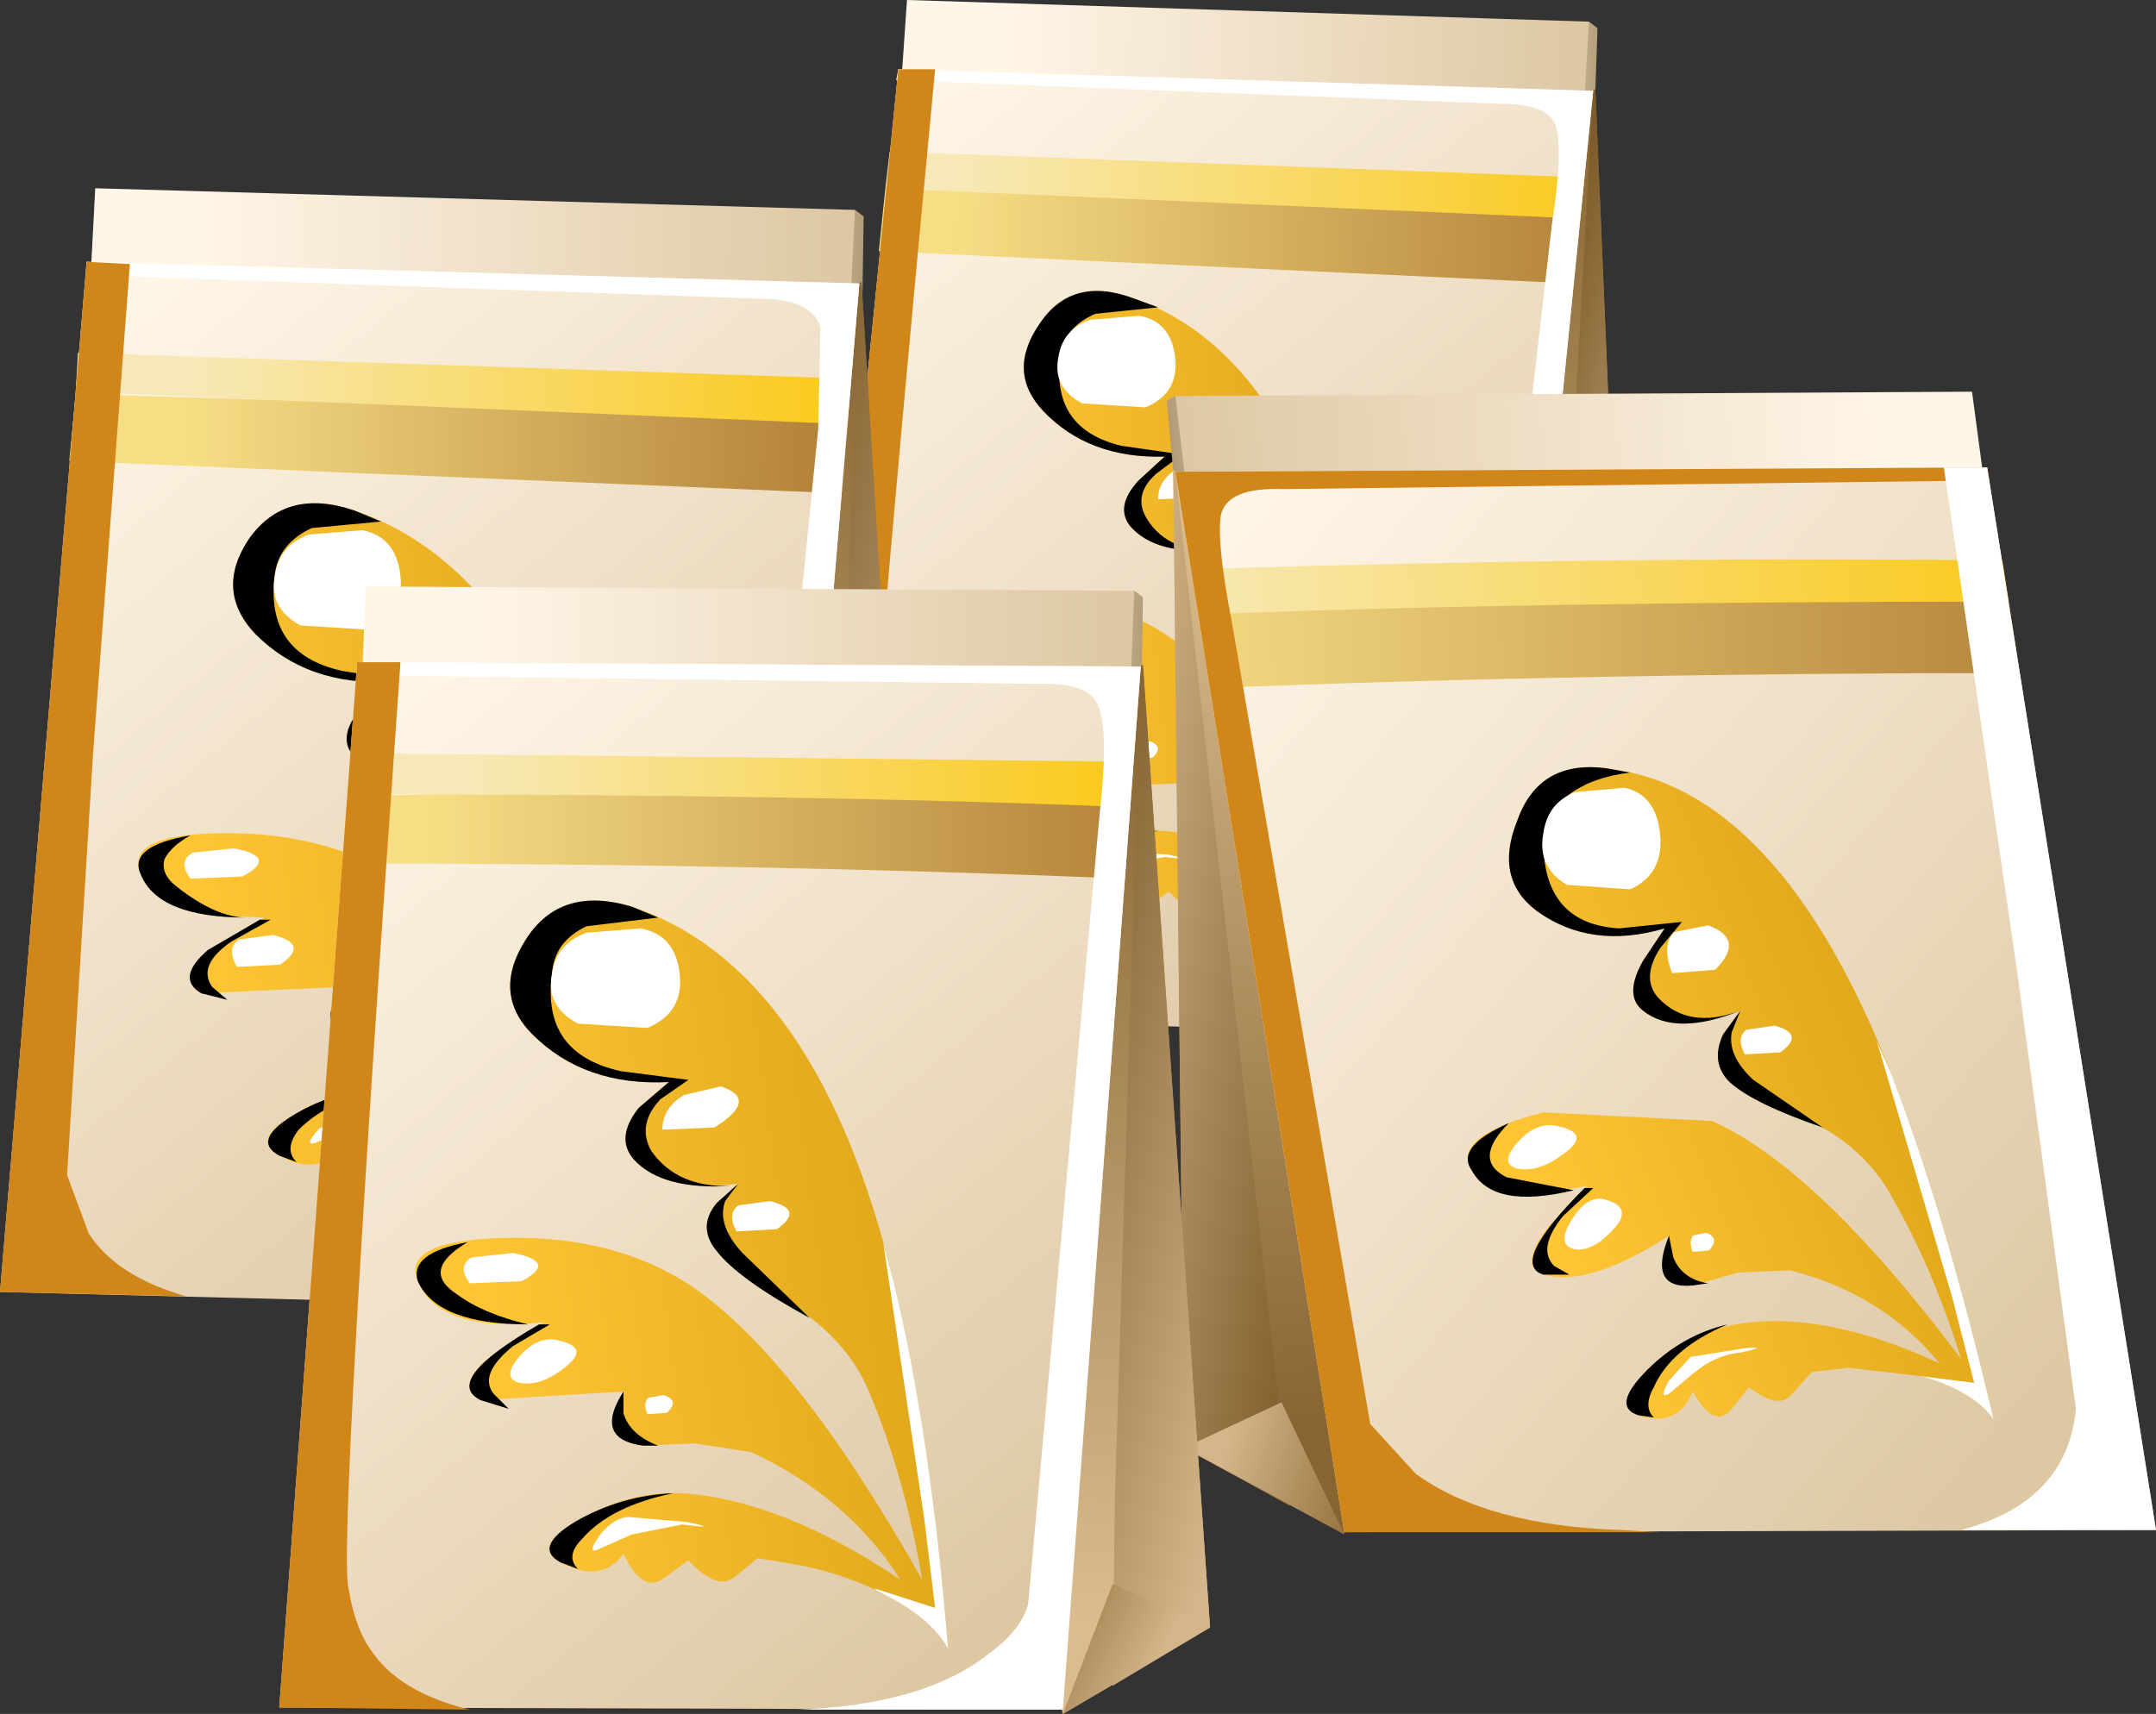 <?xml version="1.0" encoding="UTF-8" standalone="no"?>
<svg xmlns:xlink="http://www.w3.org/1999/xlink" height="39.6px" width="49.8px" xmlns="http://www.w3.org/2000/svg">
  <rect width="100%" height="100%" fill="#333333" stroke="none"/>
  <g transform="matrix(1.0, 0.0, 0.0, 1.0, 0.0, 0.0)">
    <use height="24.0" transform="matrix(1.0, 0.0, 0.0, 1.0, 18.55, 0.0)" width="19.15" xlink:href="#shape0"/>
    <use height="22.35" transform="matrix(1.0, 0.0, 0.0, 1.0, 20.7, 1.6)" width="16.1" xlink:href="#sprite0"/>
    <use height="22.0" transform="matrix(1.0, 0.0, 0.0, 1.0, 18.55, 1.6)" width="3.85" xlink:href="#sprite1"/>
    <use height="15.9" transform="matrix(1.0, 0.0, 0.0, 1.0, 21.55, 6.7)" width="10.75" xlink:href="#shape3"/>
    <use height="14.35" transform="matrix(1.0, 0.0, 0.0, 1.0, 21.55, 6.7)" width="8.1" xlink:href="#sprite2"/>
    <use height="2.3" transform="matrix(1.0, 0.0, 0.0, 1.0, 24.4, 7.25)" width="2.75" xlink:href="#sprite3"/>
    <use height="1.2" transform="matrix(1.0, 0.0, 0.0, 1.0, 26.75, 10.6)" width="1.55" xlink:href="#sprite4"/>
    <use height="0.9" transform="matrix(1.0, 0.0, 0.0, 1.0, 22.55, 14.0)" width="1.55" xlink:href="#sprite5"/>
    <use height="0.9" transform="matrix(1.0, 0.0, 0.0, 1.0, 23.5, 15.9)" width="1.3" xlink:href="#sprite6"/>
    <use height="0.9" transform="matrix(1.0, 0.0, 0.0, 1.0, 28.1, 13.05)" width="1.2" xlink:href="#sprite7"/>
    <use height="0.55" transform="matrix(1.0, 0.0, 0.0, 1.0, 26.2, 17.1)" width="0.55" xlink:href="#sprite8"/>
    <use height="0.65" transform="matrix(1.0, 0.0, 0.0, 1.0, 25.05, 19.65)" width="2.3" xlink:href="#sprite9"/>
    <use height="8.55" transform="matrix(1.0, 0.0, 0.0, 1.0, 30.9, 14.05)" width="1.4" xlink:href="#sprite10"/>
    <use height="26.0" transform="matrix(1.0, 0.0, 0.0, 1.0, 0.0, 4.35)" width="21.25" xlink:href="#shape10"/>
    <use height="24.25" transform="matrix(1.0, 0.0, 0.0, 1.0, 2.0, 6.05)" width="17.85" xlink:href="#sprite11"/>
    <use height="23.9" transform="matrix(1.0, 0.0, 0.0, 1.0, 0.0, 6.05)" width="4.3" xlink:href="#sprite12"/>
    <use height="17.2" transform="matrix(1.0, 0.0, 0.0, 1.0, 3.2, 11.65)" width="12.05" xlink:href="#shape13"/>
    <use height="15.2" transform="matrix(1.0, 0.0, 0.0, 1.0, 3.2, 11.65)" width="9.0" xlink:href="#sprite13"/>
    <use height="2.5" transform="matrix(1.0, 0.0, 0.0, 1.0, 6.3, 12.2)" width="2.95" xlink:href="#sprite14"/>
    <use height="1.4" transform="matrix(1.0, 0.0, 0.0, 1.0, 8.85, 15.8)" width="1.75" xlink:href="#sprite15"/>
    <use height="0.95" transform="matrix(1.0, 0.0, 0.0, 1.0, 4.25, 19.55)" width="1.75" xlink:href="#sprite16"/>
    <use height="1.0" transform="matrix(1.0, 0.0, 0.0, 1.0, 5.35, 21.55)" width="1.45" xlink:href="#sprite17"/>
    <use height="0.95" transform="matrix(1.0, 0.0, 0.0, 1.0, 10.45, 18.5)" width="1.3" xlink:href="#sprite18"/>
    <use height="0.55" transform="matrix(1.0, 0.0, 0.0, 1.0, 8.4, 22.9)" width="0.6" xlink:href="#sprite19"/>
    <use height="0.75" transform="matrix(1.0, 0.0, 0.0, 1.0, 7.15, 25.65)" width="2.55" xlink:href="#sprite20"/>
    <use height="9.3" transform="matrix(1.0, 0.0, 0.0, 1.0, 13.55, 19.55)" width="1.7" xlink:href="#sprite21"/>
    <use height="26.4" transform="matrix(1.0, 0.0, 0.0, 1.0, 26.95, 9.05)" width="22.85" xlink:href="#shape17"/>
    <use height="24.6" transform="matrix(1.0, 0.0, 0.0, 1.0, 27.15, 10.8)" width="18.8" xlink:href="#sprite22"/>
    <use height="24.55" transform="matrix(1.0, 0.0, 0.0, 1.0, 44.9, 10.8)" width="4.9" xlink:href="#sprite23"/>
    <use height="15.1" transform="matrix(1.0, 0.0, 0.0, 1.0, 33.9, 17.7)" width="12.15" xlink:href="#shape20"/>
    <use height="15.05" transform="matrix(1.0, 0.0, 0.0, 1.0, 33.9, 17.7)" width="8.2" xlink:href="#sprite24"/>
    <use height="2.55" transform="matrix(1.0, 0.0, 0.0, 1.0, 35.6, 18.15)" width="2.75" xlink:href="#sprite25"/>
    <use height="1.5" transform="matrix(1.0, 0.0, 0.0, 1.0, 38.5, 21.3)" width="1.45" xlink:href="#sprite26"/>
    <use height="1.0" transform="matrix(1.0, 0.0, 0.0, 1.0, 34.85, 26.0)" width="1.55" xlink:href="#sprite27"/>
    <use height="1.15" transform="matrix(1.0, 0.0, 0.0, 1.0, 36.15, 27.7)" width="1.3" xlink:href="#sprite28"/>
    <use height="0.9" transform="matrix(1.0, 0.0, 0.0, 1.0, 40.2, 23.65)" width="1.2" xlink:href="#sprite29"/>
    <use height="0.6" transform="matrix(1.0, 0.0, 0.0, 1.0, 39.05, 28.45)" width="0.55" xlink:href="#sprite30"/>
    <use height="1.1" transform="matrix(1.0, 0.0, 0.0, 1.0, 38.4, 31.15)" width="2.2" xlink:href="#sprite31"/>
    <use height="8.75" transform="matrix(1.0, 0.0, 0.0, 1.0, 43.35, 24.05)" width="2.7" xlink:href="#sprite32"/>
    <use height="26.05" transform="matrix(1.0, 0.0, 0.0, 1.0, 6.45, 13.55)" width="21.5" xlink:href="#shape25"/>
    <use height="24.2" transform="matrix(1.0, 0.0, 0.0, 1.0, 8.25, 15.3)" width="18.1" xlink:href="#sprite33"/>
    <use height="24.2" transform="matrix(1.0, 0.0, 0.0, 1.0, 6.45, 15.3)" width="4.4" xlink:href="#sprite34"/>
    <use height="17.3" transform="matrix(1.0, 0.0, 0.0, 1.0, 9.6, 20.8)" width="12.3" xlink:href="#shape28"/>
    <use height="15.45" transform="matrix(1.0, 0.0, 0.0, 1.0, 9.6, 20.8)" width="9.1" xlink:href="#sprite35"/>
    <use height="2.5" transform="matrix(1.0, 0.0, 0.0, 1.0, 12.7, 21.4)" width="3.0" xlink:href="#sprite36"/>
    <use height="1.35" transform="matrix(1.0, 0.0, 0.0, 1.0, 15.3, 25.05)" width="1.75" xlink:href="#sprite37"/>
    <use height="0.95" transform="matrix(1.0, 0.0, 0.0, 1.0, 10.7, 28.9)" width="1.75" xlink:href="#sprite38"/>
    <use height="1.0" transform="matrix(1.0, 0.0, 0.0, 1.0, 11.8, 30.95)" width="1.5" xlink:href="#sprite39"/>
    <use height="0.95" transform="matrix(1.0, 0.0, 0.0, 1.0, 16.9, 27.7)" width="1.35" xlink:href="#sprite40"/>
    <use height="0.6" transform="matrix(1.0, 0.0, 0.0, 1.0, 14.9, 32.2)" width="0.65" xlink:href="#sprite41"/>
    <use height="0.75" transform="matrix(1.0, 0.0, 0.0, 1.0, 13.7, 35.05)" width="2.55" xlink:href="#sprite42"/>
    <use height="9.4" transform="matrix(1.0, 0.0, 0.0, 1.0, 20.2, 28.7)" width="1.7" xlink:href="#sprite43"/>
  </g>
  <defs>
    <g id="shape0" transform="matrix(1.0, 0.0, 0.0, 1.0, -18.55, 0.0)">
      <path d="M33.75 3.3 L36.7 0.5 36.9 0.65 36.8 3.55 33.85 3.9 33.75 3.3" fill="url(#gradient0)" fill-rule="evenodd" stroke="none"/>
      <path d="M36.45 5.05 L20.65 4.35 20.95 0.0 36.7 0.5 36.45 5.05" fill="url(#gradient1)" fill-rule="evenodd" stroke="none"/>
      <path d="M31.45 6.55 L36.85 2.05 37.7 22.3 34.6 24.0 31.45 6.55" fill="url(#gradient2)" fill-rule="evenodd" stroke="none"/>
      <path d="M35.6 23.45 L36.8 2.1 36.85 2.1 37.7 22.3 35.6 23.45" fill="url(#gradient3)" fill-rule="evenodd" stroke="none"/>
      <path d="M34.6 24.0 L35.7 21.3 37.7 22.25 37.7 22.3 34.6 24.0" fill="url(#gradient4)" fill-rule="evenodd" stroke="none"/>
      <path d="M34.6 23.95 L18.55 23.45 20.75 1.6 36.8 2.1 34.6 23.95" fill="url(#gradient5)" fill-rule="evenodd" stroke="none"/>
      <path d="M20.45 4.35 L36.5 4.95 36.35 6.55 20.3 5.8 20.45 4.35" fill="url(#gradient6)" fill-rule="evenodd" stroke="none"/>
      <path d="M20.55 3.5 L36.6 4.1 36.5 5.05 20.45 4.35 20.55 3.5" fill="url(#gradient7)" fill-rule="evenodd" stroke="none"/>
    </g>
    <linearGradient gradientTransform="matrix(0.002, 0.0, 0.0, -0.002, 35.5, 2.2)" gradientUnits="userSpaceOnUse" id="gradient0" spreadMethod="pad" x1="-819.2" x2="819.2">
      <stop offset="0.0" stop-color="#fff6e8"/>
      <stop offset="1.0" stop-color="#b09a74"/>
    </linearGradient>
    <linearGradient gradientTransform="matrix(0.008, 2.0E-4, 2.0E-4, -0.008, 29.65, 2.55)" gradientUnits="userSpaceOnUse" id="gradient1" spreadMethod="pad" x1="-819.2" x2="819.2">
      <stop offset="0.0" stop-color="#fff6e8"/>
      <stop offset="1.0" stop-color="#dec8a4"/>
    </linearGradient>
    <linearGradient gradientTransform="matrix(-6.0E-4, 0.012, 0.012, 6.0E-4, 34.65, 12.35)" gradientUnits="userSpaceOnUse" id="gradient2" spreadMethod="pad" x1="-819.2" x2="819.2">
      <stop offset="0.0" stop-color="#876533"/>
      <stop offset="1.0" stop-color="#dbbc8e"/>
    </linearGradient>
    <linearGradient gradientTransform="matrix(0.003, 9.0E-4, 9.0E-4, -0.003, 36.55, 12.85)" gradientUnits="userSpaceOnUse" id="gradient3" spreadMethod="pad" x1="-819.2" x2="819.2">
      <stop offset="0.0" stop-color="#7d5b2a"/>
      <stop offset="1.0" stop-color="#d4b68a"/>
    </linearGradient>
    <linearGradient gradientTransform="matrix(0.002, 0.001, 0.001, -0.002, 35.0, 22.4)" gradientUnits="userSpaceOnUse" id="gradient4" spreadMethod="pad" x1="-819.2" x2="819.2">
      <stop offset="0.0" stop-color="#87622d"/>
      <stop offset="1.0" stop-color="#d4b68a"/>
    </linearGradient>
    <linearGradient gradientTransform="matrix(0.009, 0.011, 0.011, -0.009, 27.15, 12.15)" gradientUnits="userSpaceOnUse" id="gradient5" spreadMethod="pad" x1="-819.2" x2="819.2">
      <stop offset="0.0" stop-color="#fff6e8"/>
      <stop offset="1.0" stop-color="#dec8a4"/>
    </linearGradient>
    <linearGradient gradientTransform="matrix(0.009, 2.0E-4, 2.0E-4, -0.009, 29.4, 5.45)" gradientUnits="userSpaceOnUse" id="gradient6" spreadMethod="pad" x1="-819.2" x2="819.2">
      <stop offset="0.0" stop-color="#f7de85"/>
      <stop offset="1.0" stop-color="#b38239"/>
    </linearGradient>
    <linearGradient gradientTransform="matrix(0.009, 2.0E-4, 2.0E-4, -0.009, 29.5, 4.3)" gradientUnits="userSpaceOnUse" id="gradient7" spreadMethod="pad" x1="-819.2" x2="819.2">
      <stop offset="0.0" stop-color="#f7e9b7"/>
      <stop offset="1.0" stop-color="#faca1d"/>
    </linearGradient>
    <g id="sprite0" transform="matrix(1.0, 0.0, 0.0, 1.0, 0.0, 0.0)">
      <use height="22.35" transform="matrix(1.0, 0.0, 0.0, 1.0, 0.0, 0.0)" width="16.1" xlink:href="#shape1"/>
    </g>
    <g id="shape1" transform="matrix(1.0, 0.0, 0.0, 1.0, 0.0, 0.0)">
      <path d="M15.15 3.55 Q15.4 1.95 15.25 1.35 15.1 0.8 14.0 0.8 L0.0 0.25 0.05 0.0 16.1 0.5 13.9 22.35 7.7 22.15 8.4 22.15 Q11.05 22.15 12.4 21.15 L13.25 20.1 15.15 3.55" fill="#ffffff" fill-rule="evenodd" stroke="none"/>
    </g>
    <g id="sprite1" transform="matrix(1.0, 0.0, 0.0, 1.0, 0.0, 0.0)">
      <use height="22.0" transform="matrix(1.0, 0.0, 0.0, 1.0, 0.0, 0.0)" width="3.85" xlink:href="#shape2"/>
    </g>
    <g id="shape2" transform="matrix(1.0, 0.0, 0.0, 1.0, 0.0, 0.0)">
      <path d="M2.2 0.0 L3.05 0.0 Q1.3 18.4 1.45 19.4 1.6 20.3 1.85 20.65 2.4 21.6 3.85 22.0 L0.0 21.85 2.2 0.0" fill="#d18619" fill-rule="evenodd" stroke="none"/>
    </g>
    <g id="shape3" transform="matrix(1.0, 0.0, 0.0, 1.0, -21.55, -6.7)">
      <path d="M26.1 12.15 Q25.75 11.7 26.3 11.1 L26.9 10.55 Q25.15 10.6 24.1 9.5 23.25 8.6 24.0 7.5 24.75 6.35 26.2 6.9 29.95 8.2 31.4 14.85 32.05 18.1 32.3 22.6 31.95 21.9 30.85 21.3 L29.2 20.75 28.4 20.6 27.9 21.0 27.3 20.9 27.0 20.6 26.5 20.95 Q26.2 21.15 25.95 20.8 L25.7 20.4 Q25.2 21.05 24.4 20.6 23.75 20.25 24.8 19.65 25.8 19.1 26.9 19.2 28.9 19.35 31.3 21.1 30.3 19.35 28.35 18.35 27.7 18.05 27.2 18.1 L26.1 18.15 Q25.5 18.05 25.55 17.5 L25.75 17.0 22.85 17.1 Q22.25 16.8 23.15 16.15 L24.15 15.55 Q22.05 15.7 21.6 14.6 21.25 13.75 23.45 13.75 25.65 13.7 27.2 14.85 29.35 16.4 31.8 21.15 31.5 18.95 30.8 17.1 30.35 16.05 29.3 15.3 L27.75 14.1 Q27.4 13.6 27.8 13.1 L28.25 12.7 Q26.7 12.85 26.1 12.15" fill="url(#gradient8)" fill-rule="evenodd" stroke="none"/>
    </g>
    <linearGradient gradientTransform="matrix(0.005, -5.0E-4, -5.0E-4, -0.005, 27.2, 14.8)" gradientUnits="userSpaceOnUse" id="gradient8" spreadMethod="pad" x1="-819.2" x2="819.2">
      <stop offset="0.0" stop-color="#ffc535"/>
      <stop offset="1.0" stop-color="#e0a81a"/>
    </linearGradient>
    <g id="sprite2" transform="matrix(1.0, 0.0, 0.0, 1.0, 0.05, 0.05)">
      <use height="14.35" transform="matrix(1.0, 0.0, 0.0, 1.0, -0.05, -0.05)" width="8.1" xlink:href="#shape4"/>
    </g>
    <g id="shape4" transform="matrix(1.0, 0.0, 0.0, 1.0, 0.05, 0.05)">
      <path d="M5.7 3.75 L5.1 4.2 Q4.55 4.7 4.9 5.25 5.4 6.05 6.6 5.95 5.1 6.1 4.5 5.4 4.15 4.95 4.7 4.35 L5.3 3.8 Q3.55 3.85 2.5 2.75 1.65 1.85 2.4 0.75 3.15 -0.4 4.6 0.15 L5.15 0.35 3.7 0.5 Q3.0 0.8 2.9 1.45 2.65 3.15 4.3 3.55 L5.7 3.75" fill="#000000" fill-rule="evenodd" stroke="none"/>
      <path d="M2.25 8.8 Q0.4 8.8 0.0 7.85 -0.25 7.2 1.05 7.05 0.05 7.6 0.8 8.15 L2.25 8.8" fill="#000000" fill-rule="evenodd" stroke="none"/>
      <path d="M4.15 13.75 L4.75 14.25 Q4.3 14.4 4.15 13.75" fill="#000000" fill-rule="evenodd" stroke="none"/>
      <path d="M6.15 7.35 Q5.8 6.85 6.2 6.35 L6.65 5.95 6.35 6.35 Q6.15 6.85 6.7 7.45 L8.05 8.8 6.15 7.35" fill="#000000" fill-rule="evenodd" stroke="none"/>
      <path d="M1.5 10.25 L1.8 10.55 1.25 10.35 Q0.5 9.95 2.5 8.8 L2.7 8.85 1.9 9.3 Q1.15 9.8 1.5 10.25" fill="#000000" fill-rule="evenodd" stroke="none"/>
      <path d="M4.5 11.4 Q3.5 11.25 4.15 10.25 L4.15 10.7 Q4.25 11.2 4.85 11.45 L4.5 11.4" fill="#000000" fill-rule="evenodd" stroke="none"/>
      <path d="M2.8 13.85 Q2.2 13.5 3.15 12.95 4.05 12.4 5.15 12.45 3.9 12.55 3.25 13.3 2.9 13.7 3.15 13.95 L2.8 13.85" fill="#000000" fill-rule="evenodd" stroke="none"/>
    </g>
    <g id="sprite3" transform="matrix(1.0, 0.0, 0.0, 1.0, 0.1, 0.0)">
      <use height="2.5" transform="matrix(0.915, 0.0, 0.0, 0.92, -0.1, 0.0)" width="3.0" xlink:href="#shape5"/>
    </g>
    <g id="shape5" transform="matrix(1.0, 0.0, 0.0, 1.0, 0.0, 0.0)">
      <path d="M2.1 0.05 Q2.9 0.2 3.0 1.1 3.1 2.0 2.25 2.35 L0.65 2.25 Q-0.1 1.85 0.05 1.1 0.15 0.4 0.85 0.15 L2.1 0.05" fill="#ffffff" fill-rule="evenodd" stroke="none"/>
    </g>
    <g id="sprite4" transform="matrix(1.0, 0.0, 0.0, 1.0, 0.0, 0.05)">
      <use height="1.35" transform="matrix(0.886, 0.0, 0.0, 0.885, 0.0, -0.044)" width="1.75" xlink:href="#shape6"/>
    </g>
    <g id="shape6" transform="matrix(1.0, 0.0, 0.0, 1.0, 0.0, 0.05)">
      <path d="M1.35 0.0 Q2.25 0.3 1.2 0.95 L0.0 1.0 Q0.0 0.5 0.5 0.2 L1.35 0.0" fill="#ffffff" fill-rule="evenodd" stroke="none"/>
    </g>
    <g id="sprite5" transform="matrix(1.0, 0.0, 0.0, 1.0, 0.0, 0.0)">
      <use height="0.95" transform="matrix(0.886, 0.0, 0.0, 0.947, 0.0, 0.0)" width="1.75" xlink:href="#shape7"/>
    </g>
    <g id="shape7" transform="matrix(1.0, 0.0, 0.0, 1.0, 0.0, 0.0)">
      <path d="M1.15 0.05 Q2.2 0.25 1.35 0.7 L0.15 0.75 Q-0.15 0.35 0.2 0.15 L1.15 0.05" fill="#ffffff" fill-rule="evenodd" stroke="none"/>
    </g>
    <g id="sprite6" transform="matrix(1.0, 0.0, 0.0, 1.0, 0.0, -0.05)">
      <use height="0.95" transform="matrix(0.743, 0.0, 0.0, 0.947, 0.0, 0.05)" width="1.75" xlink:href="#shape7"/>
    </g>
    <g id="sprite7" transform="matrix(1.0, 0.0, 0.0, 1.0, 0.0, 0.0)">
      <use height="0.95" transform="matrix(0.686, 0.0, 0.0, 0.947, 0.0, 0.0)" width="1.75" xlink:href="#shape7"/>
    </g>
    <g id="sprite8" transform="matrix(1.0, 0.0, 0.0, 1.0, 0.0, 0.0)">
      <use height="0.95" transform="matrix(0.314, 0.0, 0.0, 0.579, 0.0, 0.0)" width="1.75" xlink:href="#shape7"/>
    </g>
    <g id="sprite9" transform="matrix(1.0, 0.0, 0.0, 1.0, 0.0, 0.0)">
      <use height="0.65" transform="matrix(1.0, 0.0, 0.0, 1.0, 0.0, 0.0)" width="2.3" xlink:href="#shape8"/>
    </g>
    <g id="shape8" transform="matrix(1.0, 0.0, 0.0, 1.0, 0.0, 0.0)">
      <path d="M1.95 0.1 Q2.7 0.25 1.85 0.15 L0.8 0.35 0.1 0.65 Q-0.15 0.75 0.15 0.35 0.45 0.0 0.75 0.0 L1.95 0.1" fill="#ffffff" fill-rule="evenodd" stroke="none"/>
    </g>
    <g id="sprite10" transform="matrix(1.0, 0.0, 0.0, 1.0, -0.1, 0.0)">
      <use height="8.55" transform="matrix(1.0, 0.0, 0.0, 1.0, 0.1, 0.0)" width="1.4" xlink:href="#shape9"/>
    </g>
    <g id="shape9" transform="matrix(1.0, 0.0, 0.0, 1.0, -0.1, 0.0)">
      <path d="M1.05 5.8 L0.4 0.0 0.6 0.8 Q1.25 4.05 1.5 8.55 1.15 7.85 0.1 7.3 L1.2 7.7 1.05 5.8" fill="#ffffff" fill-rule="evenodd" stroke="none"/>
    </g>
    <g id="shape10" transform="matrix(1.0, 0.0, 0.0, 1.0, 0.0, -4.35)">
      <path d="M16.45 7.9 L19.75 4.85 19.95 5.0 19.9 8.15 16.65 8.55 16.45 7.9" fill="url(#gradient9)" fill-rule="evenodd" stroke="none"/>
      <path d="M19.5 9.8 L1.95 9.1 2.2 4.35 19.75 4.85 19.5 9.8" fill="url(#gradient10)" fill-rule="evenodd" stroke="none"/>
      <path d="M14.0 11.45 L19.9 6.5 21.25 28.5 17.85 30.35 14.0 11.45" fill="url(#gradient11)" fill-rule="evenodd" stroke="none"/>
      <path d="M19.0 29.75 L19.85 6.55 19.9 6.55 21.25 28.5 19.0 29.75" fill="url(#gradient12)" fill-rule="evenodd" stroke="none"/>
      <path d="M17.85 30.35 L19.05 27.45 21.25 28.45 21.25 28.5 17.85 30.35" fill="url(#gradient13)" fill-rule="evenodd" stroke="none"/>
      <path d="M17.85 30.3 L0.0 29.85 2.0 6.05 19.85 6.55 17.85 30.3" fill="url(#gradient14)" fill-rule="evenodd" stroke="none"/>
      <path d="M1.75 9.1 L19.6 9.65 19.45 11.4 1.6 10.65 1.75 9.1" fill="url(#gradient15)" fill-rule="evenodd" stroke="none"/>
      <path d="M1.8 8.15 L19.65 8.75 19.55 9.8 1.75 9.05 1.8 8.15" fill="url(#gradient16)" fill-rule="evenodd" stroke="none"/>
    </g>
    <linearGradient gradientTransform="matrix(0.002, 0.0, 0.0, -0.002, 18.4, 6.7)" gradientUnits="userSpaceOnUse" id="gradient9" spreadMethod="pad" x1="-819.2" x2="819.2">
      <stop offset="0.0" stop-color="#fff6e8"/>
      <stop offset="1.0" stop-color="#b09a74"/>
    </linearGradient>
    <linearGradient gradientTransform="matrix(0.009, 2.0E-4, 1.0E-4, -0.009, 11.9, 7.1)" gradientUnits="userSpaceOnUse" id="gradient10" spreadMethod="pad" x1="-819.2" x2="819.2">
      <stop offset="0.0" stop-color="#fff6e8"/>
      <stop offset="1.0" stop-color="#dec8a4"/>
    </linearGradient>
    <linearGradient gradientTransform="matrix(-6.0E-4, 0.013, 0.013, 4.0E-4, 17.7, 17.7)" gradientUnits="userSpaceOnUse" id="gradient11" spreadMethod="pad" x1="-819.2" x2="819.2">
      <stop offset="0.0" stop-color="#876533"/>
      <stop offset="1.0" stop-color="#dbbc8e"/>
    </linearGradient>
    <linearGradient gradientTransform="matrix(0.004, 0.001, 9.0E-4, -0.004, 19.8, 18.25)" gradientUnits="userSpaceOnUse" id="gradient12" spreadMethod="pad" x1="-819.2" x2="819.2">
      <stop offset="0.0" stop-color="#7d5b2a"/>
      <stop offset="1.0" stop-color="#d4b68a"/>
    </linearGradient>
    <linearGradient gradientTransform="matrix(0.002, 0.002, 0.002, -0.002, 18.3, 28.6)" gradientUnits="userSpaceOnUse" id="gradient13" spreadMethod="pad" x1="-819.2" x2="819.2">
      <stop offset="0.0" stop-color="#87622d"/>
      <stop offset="1.0" stop-color="#d4b68a"/>
    </linearGradient>
    <linearGradient gradientTransform="matrix(0.009, 0.012, 0.012, -0.01, 9.35, 17.5)" gradientUnits="userSpaceOnUse" id="gradient14" spreadMethod="pad" x1="-819.2" x2="819.2">
      <stop offset="0.0" stop-color="#fff6e8"/>
      <stop offset="1.0" stop-color="#dec8a4"/>
    </linearGradient>
    <linearGradient gradientTransform="matrix(0.009, 2.0E-4, 1.0E-4, -0.009, 11.7, 10.25)" gradientUnits="userSpaceOnUse" id="gradient15" spreadMethod="pad" x1="-819.2" x2="819.2">
      <stop offset="0.0" stop-color="#f7de85"/>
      <stop offset="1.0" stop-color="#b38239"/>
    </linearGradient>
    <linearGradient gradientTransform="matrix(0.009, 2.0E-4, 1.0E-4, -0.009, 11.8, 9.0)" gradientUnits="userSpaceOnUse" id="gradient16" spreadMethod="pad" x1="-819.2" x2="819.2">
      <stop offset="0.0" stop-color="#f7e9b7"/>
      <stop offset="1.0" stop-color="#faca1d"/>
    </linearGradient>
    <g id="sprite11" transform="matrix(1.0, 0.0, 0.0, 1.0, 0.0, 0.0)">
      <use height="24.25" transform="matrix(1.0, 0.0, 0.0, 1.0, 0.0, 0.0)" width="17.85" xlink:href="#shape11"/>
    </g>
    <g id="shape11" transform="matrix(1.0, 0.0, 0.0, 1.0, 0.0, 0.0)">
      <path d="M16.9 3.85 L16.95 1.5 Q16.75 0.85 15.5 0.85 L0.0 0.3 0.0 0.0 17.85 0.5 15.85 24.25 8.95 24.05 9.75 24.05 Q12.7 24.05 14.2 22.95 L15.1 21.8 16.9 3.85" fill="#ffffff" fill-rule="evenodd" stroke="none"/>
    </g>
    <g id="sprite12" transform="matrix(1.0, 0.0, 0.0, 1.0, 0.0, 0.0)">
      <use height="23.9" transform="matrix(1.0, 0.0, 0.0, 1.0, 0.0, 0.0)" width="4.3" xlink:href="#shape12"/>
    </g>
    <g id="shape12" transform="matrix(1.0, 0.0, 0.0, 1.0, 0.0, 0.0)">
      <path d="M2.0 0.0 L3.0 0.05 2.15 11.35 1.55 21.1 2.05 22.45 Q2.7 23.45 4.3 23.9 L0.0 23.8 2.0 0.0" fill="#d18619" fill-rule="evenodd" stroke="none"/>
    </g>
    <g id="shape13" transform="matrix(1.0, 0.0, 0.0, 1.0, -3.2, -11.65)">
      <path d="M8.2 17.5 Q7.75 17.05 8.35 16.35 L9.0 15.75 Q7.1 15.85 5.9 14.65 4.95 13.65 5.75 12.45 6.6 11.25 8.2 11.8 12.45 13.25 14.1 20.45 14.9 23.95 15.25 28.85 14.9 28.1 13.65 27.45 L11.8 26.85 10.9 26.7 10.35 27.1 Q9.95 27.4 9.35 26.7 L8.8 27.1 Q8.3 27.45 7.9 26.5 7.35 27.2 6.45 26.7 5.75 26.3 6.9 25.7 8.0 25.1 9.25 25.15 11.45 25.35 14.15 27.25 13.0 25.35 10.8 24.25 L9.5 24.0 8.3 24.05 Q7.6 23.95 7.7 23.35 L7.9 22.8 4.65 22.95 Q4.0 22.6 5.0 21.85 L6.1 21.2 4.85 21.15 Q3.55 20.9 3.25 20.2 2.85 19.25 5.25 19.25 7.7 19.25 9.45 20.45 11.9 22.1 14.7 27.25 14.3 24.85 13.5 22.9 13.0 21.75 11.8 20.9 L10.05 19.65 Q9.6 19.1 10.05 18.55 L10.6 18.1 Q8.9 18.3 8.2 17.5" fill="url(#gradient17)" fill-rule="evenodd" stroke="none"/>
    </g>
    <linearGradient gradientTransform="matrix(0.006, -6.0E-4, -7.0E-4, -0.006, 9.45, 20.4)" gradientUnits="userSpaceOnUse" id="gradient17" spreadMethod="pad" x1="-819.2" x2="819.2">
      <stop offset="0.0" stop-color="#ffc535"/>
      <stop offset="1.0" stop-color="#e0a81a"/>
    </linearGradient>
    <g id="sprite13" transform="matrix(1.0, 0.0, 0.0, 1.0, 0.0, 0.0)">
      <use height="15.2" transform="matrix(1.0, 0.0, 0.0, 1.0, 0.0, 0.0)" width="9.0" xlink:href="#shape14"/>
    </g>
    <g id="shape14" transform="matrix(1.0, 0.0, 0.0, 1.0, 0.0, 0.0)">
      <path d="M5.15 4.7 L5.8 4.1 Q3.9 4.2 2.7 3.0 1.75 2.0 2.55 0.8 3.4 -0.4 5.0 0.15 L5.6 0.4 4.0 0.55 Q3.25 0.9 3.15 1.6 2.9 3.45 4.7 3.85 L6.25 4.1 Q5.9 4.25 5.6 4.55 5.05 5.1 5.4 5.7 5.95 6.55 7.25 6.5 5.65 6.6 5.0 5.85 4.55 5.4 5.15 4.7" fill="#000000" fill-rule="evenodd" stroke="none"/>
      <path d="M2.5 9.55 Q0.45 9.55 0.05 8.55 -0.25 7.9 1.2 7.65 0.75 7.9 0.6 8.2 0.5 8.55 0.9 8.85 1.8 9.55 2.5 9.55" fill="#000000" fill-rule="evenodd" stroke="none"/>
      <path d="M6.85 8.0 Q6.4 7.45 6.85 6.9 L7.4 6.45 7.05 6.85 Q6.85 7.4 7.45 8.1 L9.0 9.55 Q7.35 8.65 6.85 8.0" fill="#000000" fill-rule="evenodd" stroke="none"/>
      <path d="M1.7 11.15 L2.05 11.45 1.45 11.3 Q0.85 10.95 1.6 10.3 L2.8 9.6 3.05 9.6 2.15 10.1 Q1.35 10.65 1.7 11.15" fill="#000000" fill-rule="evenodd" stroke="none"/>
      <path d="M5.1 12.4 Q4.0 12.25 4.7 11.15 L4.7 11.65 Q4.85 12.15 5.5 12.4 L5.1 12.4" fill="#000000" fill-rule="evenodd" stroke="none"/>
      <path d="M3.25 15.05 Q2.6 14.7 3.6 14.1 4.6 13.5 5.8 13.5 4.45 13.7 3.7 14.45 3.35 14.9 3.65 15.2 L3.25 15.05" fill="#000000" fill-rule="evenodd" stroke="none"/>
    </g>
    <g id="sprite14" transform="matrix(1.0, 0.0, 0.0, 1.0, 0.0, 0.0)">
      <use height="2.5" transform="matrix(0.983, 0.0, 0.0, 1.0, 0.0, 0.0)" width="3.0" xlink:href="#shape5"/>
    </g>
    <g id="sprite15" transform="matrix(1.0, 0.0, 0.0, 1.0, 0.0, 0.1)">
      <use height="1.35" transform="matrix(1.0, 0.0, 0.0, 1.038, 0.0, -0.102)" width="1.75" xlink:href="#shape6"/>
    </g>
    <g id="sprite16" transform="matrix(1.0, 0.0, 0.0, 1.0, 0.0, 0.0)">
      <use height="0.95" transform="matrix(1.0, 0.0, 0.0, 1.0, 0.0, 0.0)" width="1.75" xlink:href="#shape7"/>
    </g>
    <g id="sprite17" transform="matrix(1.0, 0.0, 0.0, 1.0, 0.0, 0.0)">
      <use height="0.95" transform="matrix(0.829, 0.0, 0.0, 1.053, 0.0, 0.0)" width="1.75" xlink:href="#shape7"/>
    </g>
    <g id="sprite18" transform="matrix(1.0, 0.0, 0.0, 1.0, 0.0, 0.0)">
      <use height="0.95" transform="matrix(0.743, 0.0, 0.0, 1.0, 0.0, 0.0)" width="1.75" xlink:href="#shape7"/>
    </g>
    <g id="sprite19" transform="matrix(1.0, 0.0, 0.0, 1.0, 0.0, 0.0)">
      <use height="0.95" transform="matrix(0.343, 0.0, 0.0, 0.579, 0.0, 0.0)" width="1.75" xlink:href="#shape7"/>
    </g>
    <g id="sprite20" transform="matrix(1.0, 0.0, 0.0, 1.0, 0.05, 0.0)">
      <use height="0.75" transform="matrix(1.0, 0.0, 0.0, 1.0, -0.05, 0.0)" width="2.55" xlink:href="#shape15"/>
    </g>
    <g id="shape15" transform="matrix(1.0, 0.0, 0.0, 1.0, 0.05, 0.0)">
      <path d="M2.15 0.1 Q2.9 0.3 2.05 0.2 1.35 0.15 0.1 0.75 -0.2 0.85 0.15 0.45 L0.8 0.0 2.15 0.1" fill="#ffffff" fill-rule="evenodd" stroke="none"/>
    </g>
    <g id="sprite21" transform="matrix(1.0, 0.0, 0.0, 1.0, 0.0, 0.0)">
      <use height="9.3" transform="matrix(1.0, 0.0, 0.0, 1.0, 0.0, 0.0)" width="1.7" xlink:href="#shape16"/>
    </g>
    <g id="shape16" transform="matrix(1.0, 0.0, 0.0, 1.0, 0.0, 0.0)">
      <path d="M0.3 0.0 L0.55 0.9 Q1.35 4.4 1.7 9.3 1.35 8.55 0.1 7.9 L0.0 7.85 1.4 8.35 1.2 6.3 0.3 0.0" fill="#ffffff" fill-rule="evenodd" stroke="none"/>
    </g>
    <g id="shape17" transform="matrix(1.0, 0.0, 0.0, 1.0, -26.95, -9.05)">
      <path d="M30.8 12.35 L30.7 13.0 27.25 12.5 26.95 9.25 27.15 9.15 30.8 12.35" fill="url(#gradient18)" fill-rule="evenodd" stroke="none"/>
      <path d="M45.55 9.05 L46.2 13.9 27.75 14.25 27.15 9.15 45.55 9.05" fill="url(#gradient19)" fill-rule="evenodd" stroke="none"/>
      <path d="M33.7 16.05 L31.05 35.45 27.35 33.45 27.1 10.85 33.7 16.05" fill="url(#gradient20)" fill-rule="evenodd" stroke="none"/>
      <path d="M29.8 34.8 L27.35 33.45 27.1 10.9 27.15 10.9 29.8 34.8" fill="url(#gradient21)" fill-rule="evenodd" stroke="none"/>
      <path d="M31.05 35.45 L27.35 33.45 29.6 32.4 31.05 35.45" fill="url(#gradient22)" fill-rule="evenodd" stroke="none"/>
      <path d="M45.9 10.8 L49.8 35.35 31.05 35.4 27.15 10.9 45.9 10.8" fill="url(#gradient23)" fill-rule="evenodd" stroke="none"/>
      <path d="M46.65 15.55 Q36.7 15.55 27.95 15.9 L27.65 14.1 Q39.5 13.75 46.4 13.9 L46.65 15.55" fill="url(#gradient24)" fill-rule="evenodd" stroke="none"/>
      <path d="M46.4 13.9 Q35.2 13.9 27.7 14.2 L27.55 13.15 Q37.45 12.85 46.25 12.95 L46.4 13.9" fill="url(#gradient25)" fill-rule="evenodd" stroke="none"/>
    </g>
    <linearGradient gradientTransform="matrix(-0.002, 0.0, -2.0E-4, -0.002, 28.7, 11.05)" gradientUnits="userSpaceOnUse" id="gradient18" spreadMethod="pad" x1="-819.2" x2="819.2">
      <stop offset="0.0" stop-color="#fff6e8"/>
      <stop offset="1.0" stop-color="#b09a74"/>
    </linearGradient>
    <linearGradient gradientTransform="matrix(-0.01, 0.0, -8.0E-4, -0.01, 35.55, 11.65)" gradientUnits="userSpaceOnUse" id="gradient19" spreadMethod="pad" x1="-819.2" x2="819.2">
      <stop offset="0.0" stop-color="#fff6e8"/>
      <stop offset="1.0" stop-color="#dec8a4"/>
    </linearGradient>
    <linearGradient gradientTransform="matrix(3.0E-4, -0.013, 0.013, -8.0E-4, 30.3, 22.45)" gradientUnits="userSpaceOnUse" id="gradient20" spreadMethod="pad" x1="-819.2" x2="819.2">
      <stop offset="0.0" stop-color="#876533"/>
      <stop offset="1.0" stop-color="#dbbc8e"/>
    </linearGradient>
    <linearGradient gradientTransform="matrix(-0.004, -9.0E-4, 6.0E-4, -0.004, 28.05, 22.95)" gradientUnits="userSpaceOnUse" id="gradient21" spreadMethod="pad" x1="-819.2" x2="819.2">
      <stop offset="0.0" stop-color="#7d5b2a"/>
      <stop offset="1.0" stop-color="#d4b68a"/>
    </linearGradient>
    <linearGradient gradientTransform="matrix(-0.002, -0.002, 0.001, -0.003, 30.4, 33.65)" gradientUnits="userSpaceOnUse" id="gradient22" spreadMethod="pad" x1="-819.2" x2="819.2">
      <stop offset="0.0" stop-color="#87622d"/>
      <stop offset="1.0" stop-color="#d4b68a"/>
    </linearGradient>
    <linearGradient gradientTransform="matrix(0.013, 0.011, 0.011, -0.013, 37.55, 22.35)" gradientUnits="userSpaceOnUse" id="gradient23" spreadMethod="pad" x1="-819.2" x2="819.2">
      <stop offset="0.0" stop-color="#fff6e8"/>
      <stop offset="1.0" stop-color="#dec8a4"/>
    </linearGradient>
    <linearGradient gradientTransform="matrix(0.013, -2.0E-4, -2.0E-4, -0.013, 37.1, 14.85)" gradientUnits="userSpaceOnUse" id="gradient24" spreadMethod="pad" x1="-819.2" x2="819.2">
      <stop offset="0.0" stop-color="#f7de85"/>
      <stop offset="1.0" stop-color="#b38239"/>
    </linearGradient>
    <linearGradient gradientTransform="matrix(0.012, -8.0E-4, -8.0E-4, -0.012, 36.85, 13.55)" gradientUnits="userSpaceOnUse" id="gradient25" spreadMethod="pad" x1="-819.2" x2="819.2">
      <stop offset="0.0" stop-color="#f7e9b7"/>
      <stop offset="1.0" stop-color="#faca1d"/>
    </linearGradient>
    <g id="sprite22" transform="matrix(1.0, 0.0, 0.0, 1.0, 0.0, 0.0)">
      <use height="24.6" transform="matrix(1.0, 0.0, 0.0, 1.0, 0.0, 0.0)" width="18.8" xlink:href="#shape18"/>
    </g>
    <g id="shape18" transform="matrix(1.0, 0.0, 0.0, 1.0, 0.0, 0.0)">
      <path d="M18.8 0.3 L2.5 0.5 Q1.2 0.45 1.05 1.1 0.95 1.75 1.3 3.55 L4.5 22.1 5.55 23.25 Q7.2 24.45 10.3 24.55 L11.15 24.6 3.9 24.6 0.0 0.1 18.75 0.0 18.8 0.3" fill="#d18619" fill-rule="evenodd" stroke="none"/>
    </g>
    <g id="sprite23" transform="matrix(1.0, 0.0, 0.0, 1.0, 0.0, 0.0)">
      <use height="24.55" transform="matrix(1.0, 0.0, 0.0, 1.0, 0.0, 0.0)" width="4.9" xlink:href="#shape19"/>
    </g>
    <g id="shape19" transform="matrix(1.0, 0.0, 0.0, 1.0, 0.0, 0.0)">
      <path d="M1.0 0.0 L4.9 24.55 0.4 24.55 Q2.85 23.9 3.05 21.75 L1.7 11.7 0.0 0.0 1.0 0.0" fill="#ffffff" fill-rule="evenodd" stroke="none"/>
    </g>
    <g id="shape20" transform="matrix(1.0, 0.0, 0.0, 1.0, -33.9, -17.7)">
      <path d="M45.3 31.4 Q44.6 29.15 43.55 27.4 42.9 26.4 41.7 25.85 L39.95 25.0 Q39.5 24.55 39.8 23.9 L40.2 23.35 Q38.7 23.95 37.95 23.35 37.5 23.0 37.95 22.2 L38.45 21.45 Q36.75 21.95 35.5 21.05 34.5 20.3 35.05 18.95 35.55 17.55 37.1 17.75 41.1 18.2 43.7 24.85 44.95 28.1 46.05 32.8 45.6 32.15 44.4 31.8 L42.7 31.6 41.85 31.7 41.4 32.2 Q41.1 32.6 40.4 32.05 L40.0 32.55 Q39.6 33.05 39.1 32.15 38.75 33.0 37.85 32.7 37.2 32.5 38.1 31.6 39.0 30.75 40.1 30.6 42.1 30.25 44.8 31.5 43.5 29.9 41.35 29.35 L40.15 29.4 39.1 29.7 Q38.45 29.75 38.45 29.15 L38.55 28.55 Q36.7 29.75 35.65 29.45 35.05 29.25 35.8 28.3 L36.65 27.4 35.55 27.6 Q34.4 27.7 34.0 27.05 33.5 26.25 35.65 25.7 L39.55 25.9 Q42.0 27.0 45.3 31.4" fill="url(#gradient26)" fill-rule="evenodd" stroke="none"/>
    </g>
    <linearGradient gradientTransform="matrix(0.005, -0.002, -0.002, -0.005, 39.55, 25.9)" gradientUnits="userSpaceOnUse" id="gradient26" spreadMethod="pad" x1="-819.2" x2="819.2">
      <stop offset="0.0" stop-color="#ffc535"/>
      <stop offset="1.0" stop-color="#e0a81a"/>
    </linearGradient>
    <g id="sprite24" transform="matrix(1.0, 0.0, 0.0, 1.0, 0.0, 0.0)">
      <use height="15.05" transform="matrix(1.0, 0.0, 0.0, 1.0, 0.0, 0.0)" width="8.2" xlink:href="#shape21"/>
    </g>
    <g id="shape21" transform="matrix(1.0, 0.0, 0.0, 1.0, 0.0, 0.0)">
      <path d="M3.2 0.05 L3.75 0.15 Q2.9 0.25 2.35 0.65 1.75 1.15 1.75 1.85 1.8 3.65 3.5 3.75 L4.95 3.6 4.45 4.2 Q4.0 4.9 4.4 5.35 5.1 6.1 6.3 5.65 4.8 6.25 4.05 5.65 3.6 5.3 4.05 4.5 L4.55 3.75 Q2.85 4.25 1.6 3.35 0.6 2.6 1.15 1.25 1.65 -0.15 3.2 0.05" fill="#000000" fill-rule="evenodd" stroke="none"/>
      <path d="M2.45 9.8 Q0.6 10.25 0.1 9.35 -0.3 8.8 0.95 8.25 0.1 9.1 0.9 9.5 L2.45 9.8" fill="#000000" fill-rule="evenodd" stroke="none"/>
      <path d="M6.05 7.3 Q5.6 6.85 5.9 6.2 L6.3 5.65 6.1 6.15 Q6.0 6.7 6.6 7.25 L8.2 8.35 Q6.6 7.8 6.05 7.3" fill="#000000" fill-rule="evenodd" stroke="none"/>
      <path d="M2.0 11.55 L2.35 11.75 1.75 11.75 Q0.95 11.5 2.7 9.75 L2.9 9.75 2.2 10.4 Q1.6 11.15 2.0 11.55" fill="#000000" fill-rule="evenodd" stroke="none"/>
      <path d="M5.2 12.0 Q4.15 12.1 4.65 10.85 L4.75 11.35 Q4.95 11.85 5.55 11.95 L5.2 12.0" fill="#000000" fill-rule="evenodd" stroke="none"/>
      <path d="M3.95 15.0 Q3.3 14.8 4.15 13.95 4.95 13.15 6.0 12.9 4.7 13.45 4.3 14.35 4.05 14.8 4.3 15.05 L3.95 15.0" fill="#000000" fill-rule="evenodd" stroke="none"/>
    </g>
    <g id="sprite25" transform="matrix(1.0, 0.0, 0.0, 1.0, 0.05, 0.0)">
      <use height="2.5" transform="matrix(0.915, 0.0, 0.0, 1.02, -0.05, 0.0)" width="3.0" xlink:href="#shape5"/>
    </g>
    <g id="sprite26" transform="matrix(1.0, 0.0, 0.0, 1.0, -0.05, 0.0)">
      <use height="0.95" transform="matrix(0.829, 0.0, 0.0, 1.579, 0.05, 0.0)" width="1.75" xlink:href="#shape7"/>
    </g>
    <g id="sprite27" transform="matrix(1.0, 0.0, 0.0, 1.0, 0.0, 0.0)">
      <use height="1.0" transform="matrix(1.033, 0.0, 0.0, 1.0, 0.0, 0.0)" width="1.5" xlink:href="#shape22"/>
    </g>
    <g id="shape22" transform="matrix(1.0, 0.0, 0.0, 1.0, 0.0, 0.0)">
      <path d="M1.0 0.0 Q1.85 0.15 1.3 0.6 0.7 1.1 0.2 1.0 -0.2 0.9 0.15 0.45 0.55 -0.05 1.0 0.0" fill="#ffffff" fill-rule="evenodd" stroke="none"/>
    </g>
    <g id="sprite28" transform="matrix(1.0, 0.0, 0.0, 1.0, 0.05, 0.0)">
      <use height="1.0" transform="matrix(0.867, 0.0, 0.0, 1.15, -0.05, 0.0)" width="1.5" xlink:href="#shape22"/>
    </g>
    <g id="sprite29" transform="matrix(1.0, 0.0, 0.0, 1.0, 0.0, 0.0)">
      <use height="0.95" transform="matrix(0.686, 0.0, 0.0, 0.947, 0.0, 0.0)" width="1.75" xlink:href="#shape7"/>
    </g>
    <g id="sprite30" transform="matrix(1.0, 0.0, 0.0, 1.0, 0.0, 0.0)">
      <use height="0.95" transform="matrix(0.314, 0.0, 0.0, 0.632, 0.0, 0.0)" width="1.75" xlink:href="#shape7"/>
    </g>
    <g id="sprite31" transform="matrix(1.0, 0.0, 0.0, 1.0, 0.05, -0.05)">
      <use height="1.1" transform="matrix(1.0, 0.0, 0.0, 1.0, -0.05, 0.05)" width="2.2" xlink:href="#shape23"/>
    </g>
    <g id="shape23" transform="matrix(1.0, 0.0, 0.0, 1.0, 0.05, -0.05)">
      <path d="M0.6 0.25 L1.85 0.05 Q2.45 0.0 1.75 0.15 1.2 0.2 0.7 0.6 L0.1 1.1 Q-0.15 1.25 0.1 0.8 L0.6 0.25" fill="#ffffff" fill-rule="evenodd" stroke="none"/>
    </g>
    <g id="sprite32" transform="matrix(1.0, 0.0, 0.0, 1.0, 0.0, 0.0)">
      <use height="8.75" transform="matrix(1.0, 0.0, 0.0, 1.0, 0.0, 0.0)" width="2.7" xlink:href="#shape24"/>
    </g>
    <g id="shape24" transform="matrix(1.0, 0.0, 0.0, 1.0, 0.0, 0.0)">
      <path d="M0.0 0.0 L0.35 0.8 Q1.6 4.05 2.7 8.75 2.25 8.1 1.05 7.75 L2.25 7.9 1.75 5.95 0.0 0.0" fill="#ffffff" fill-rule="evenodd" stroke="none"/>
    </g>
    <g id="shape25" transform="matrix(1.0, 0.0, 0.0, 1.0, -6.45, -13.55)">
      <path d="M22.9 16.8 L26.2 13.65 26.4 13.8 26.35 17.0 23.1 17.45 22.9 16.8" fill="url(#gradient27)" fill-rule="evenodd" stroke="none"/>
      <path d="M26.0 18.7 L8.25 18.4 8.45 13.55 26.2 13.65 26.0 18.7" fill="url(#gradient28)" fill-rule="evenodd" stroke="none"/>
      <path d="M20.45 20.45 L26.4 15.35 27.95 37.6 24.55 39.6 20.45 20.45" fill="url(#gradient29)" fill-rule="evenodd" stroke="none"/>
      <path d="M27.95 37.6 L25.7 38.95 25.75 34.7 26.35 15.4 26.4 15.4 27.95 37.6" fill="url(#gradient30)" fill-rule="evenodd" stroke="none"/>
      <path d="M24.55 39.6 L25.7 36.6 27.95 37.6 24.55 39.6" fill="url(#gradient31)" fill-rule="evenodd" stroke="none"/>
      <path d="M24.55 39.5 L6.45 39.45 8.25 15.3 26.35 15.4 24.55 39.5" fill="url(#gradient32)" fill-rule="evenodd" stroke="none"/>
      <path d="M8.05 18.4 Q14.4 18.2 26.1 18.55 L25.95 20.3 Q17.55 19.95 7.9 19.95 L8.05 18.4" fill="url(#gradient33)" fill-rule="evenodd" stroke="none"/>
      <path d="M8.1 17.4 L26.15 17.6 26.05 18.65 Q18.85 18.35 8.05 18.35 L8.1 17.4" fill="url(#gradient34)" fill-rule="evenodd" stroke="none"/>
    </g>
    <linearGradient gradientTransform="matrix(0.002, 0.0, 0.0, -0.002, 24.9, 15.55)" gradientUnits="userSpaceOnUse" id="gradient27" spreadMethod="pad" x1="-819.2" x2="819.2">
      <stop offset="0.0" stop-color="#fff6e8"/>
      <stop offset="1.0" stop-color="#b09a74"/>
    </linearGradient>
    <linearGradient gradientTransform="matrix(0.009, 0.0, 0.0, -0.009, 18.3, 16.15)" gradientUnits="userSpaceOnUse" id="gradient28" spreadMethod="pad" x1="-819.2" x2="819.2">
      <stop offset="0.0" stop-color="#fff6e8"/>
      <stop offset="1.0" stop-color="#dec8a4"/>
    </linearGradient>
    <linearGradient gradientTransform="matrix(-3.0E-4, 0.013, 0.013, 3.0E-4, 24.25, 26.75)" gradientUnits="userSpaceOnUse" id="gradient29" spreadMethod="pad" x1="-819.2" x2="819.2">
      <stop offset="0.0" stop-color="#876533"/>
      <stop offset="1.0" stop-color="#dbbc8e"/>
    </linearGradient>
    <linearGradient gradientTransform="matrix(0.004, 9.0E-4, 9.0E-4, -0.004, 26.4, 27.25)" gradientUnits="userSpaceOnUse" id="gradient30" spreadMethod="pad" x1="-819.2" x2="819.2">
      <stop offset="0.0" stop-color="#7d5b2a"/>
      <stop offset="1.0" stop-color="#d4b68a"/>
    </linearGradient>
    <linearGradient gradientTransform="matrix(0.002, 0.001, 0.001, -0.002, 25.0, 37.8)" gradientUnits="userSpaceOnUse" id="gradient31" spreadMethod="pad" x1="-819.2" x2="819.2">
      <stop offset="0.0" stop-color="#87622d"/>
      <stop offset="1.0" stop-color="#d4b68a"/>
    </linearGradient>
    <linearGradient gradientTransform="matrix(0.01, 0.012, 0.012, -0.01, 15.85, 26.75)" gradientUnits="userSpaceOnUse" id="gradient32" spreadMethod="pad" x1="-819.2" x2="819.2">
      <stop offset="0.0" stop-color="#fff6e8"/>
      <stop offset="1.0" stop-color="#dec8a4"/>
    </linearGradient>
    <linearGradient gradientTransform="matrix(0.01, 0.0, 0.0, -0.01, 18.1, 19.35)" gradientUnits="userSpaceOnUse" id="gradient33" spreadMethod="pad" x1="-819.2" x2="819.2">
      <stop offset="0.0" stop-color="#f7de85"/>
      <stop offset="1.0" stop-color="#b38239"/>
    </linearGradient>
    <linearGradient gradientTransform="matrix(0.009, 0.0, 0.0, -0.009, 18.2, 18.05)" gradientUnits="userSpaceOnUse" id="gradient34" spreadMethod="pad" x1="-819.2" x2="819.2">
      <stop offset="0.0" stop-color="#f7e9b7"/>
      <stop offset="1.0" stop-color="#faca1d"/>
    </linearGradient>
    <g id="sprite33" transform="matrix(1.0, 0.0, 0.0, 1.0, 0.0, 0.0)">
      <use height="24.2" transform="matrix(1.0, 0.0, 0.0, 1.0, 0.0, 0.0)" width="18.1" xlink:href="#shape26"/>
    </g>
    <g id="shape26" transform="matrix(1.0, 0.0, 0.0, 1.0, 0.0, 0.0)">
      <path d="M17.15 3.5 Q17.35 1.75 17.15 1.1 17.0 0.45 15.7 0.5 L0.0 0.3 0.0 0.0 18.1 0.1 16.3 24.2 10.15 24.2 Q13.1 24.1 14.6 22.9 15.35 22.35 15.5 21.75 L17.15 3.5" fill="#ffffff" fill-rule="evenodd" stroke="none"/>
    </g>
    <g id="sprite34" transform="matrix(1.0, 0.0, 0.0, 1.0, 0.0, 0.0)">
      <use height="24.2" transform="matrix(1.0, 0.0, 0.0, 1.0, 0.0, 0.0)" width="4.4" xlink:href="#shape27"/>
    </g>
    <g id="shape27" transform="matrix(1.0, 0.0, 0.0, 1.0, 0.0, 0.0)">
      <path d="M1.8 0.0 L2.8 0.0 Q1.35 20.4 1.6 21.4 1.75 22.3 2.1 22.8 2.75 23.8 4.4 24.2 L0.0 24.15 1.8 0.0" fill="#d18619" fill-rule="evenodd" stroke="none"/>
    </g>
    <g id="shape28" transform="matrix(1.0, 0.0, 0.0, 1.0, -9.6, -20.8)">
      <path d="M12.3 23.9 Q11.35 22.95 12.15 21.7 12.95 20.45 14.6 20.95 18.9 22.4 20.65 29.65 21.5 33.15 21.9 38.1 21.5 37.35 20.25 36.75 19.45 36.35 18.4 36.15 L17.5 36.0 16.95 36.45 Q16.55 36.75 15.9 36.05 L15.35 36.45 Q14.85 36.85 14.4 35.9 13.9 36.6 12.95 36.1 12.25 35.75 13.4 35.1 14.55 34.45 15.75 34.5 18.05 34.65 20.8 36.5 19.6 34.6 17.35 33.55 L16.05 33.35 14.85 33.4 Q14.15 33.3 14.2 32.7 L14.4 32.15 11.1 32.35 Q10.45 32.0 11.45 31.25 L12.55 30.55 Q10.15 30.8 9.65 29.6 9.25 28.65 11.7 28.6 14.2 28.55 15.95 29.7 18.4 31.35 21.3 36.5 20.9 34.1 20.05 32.1 19.55 30.95 18.3 30.15 L16.55 28.9 Q16.1 28.35 16.55 27.8 L17.05 27.35 Q15.35 27.55 14.65 26.8 14.2 26.3 14.75 25.6 L15.45 25.0 Q13.5 25.1 12.3 23.9" fill="url(#gradient35)" fill-rule="evenodd" stroke="none"/>
    </g>
    <linearGradient gradientTransform="matrix(0.006, -8.0E-4, -8.0E-4, -0.006, 15.95, 29.7)" gradientUnits="userSpaceOnUse" id="gradient35" spreadMethod="pad" x1="-819.2" x2="819.2">
      <stop offset="0.0" stop-color="#ffc535"/>
      <stop offset="1.0" stop-color="#e0a81a"/>
    </linearGradient>
    <g id="sprite35" transform="matrix(1.0, 0.0, 0.0, 1.0, 0.05, 0.05)">
      <use height="15.45" transform="matrix(1.0, 0.0, 0.0, 1.0, -0.05, -0.05)" width="9.1" xlink:href="#shape29"/>
    </g>
    <g id="shape29" transform="matrix(1.0, 0.0, 0.0, 1.0, 0.05, 0.05)">
      <path d="M5.1 4.75 L5.8 4.15 Q3.85 4.25 2.65 3.05 1.7 2.1 2.5 0.85 3.3 -0.4 4.95 0.1 L5.55 0.35 3.9 0.55 Q3.15 0.9 3.1 1.65 2.85 3.5 4.7 3.9 L6.25 4.1 5.6 4.55 Q5.05 5.15 5.4 5.75 6.0 6.6 7.25 6.55 5.65 6.65 5.0 5.95 4.55 5.45 5.1 4.75" fill="#000000" fill-rule="evenodd" stroke="none"/>
      <path d="M2.55 9.75 Q0.45 9.75 0.0 8.75 -0.2 8.1 1.15 7.85 0.05 8.5 0.9 9.05 1.5 9.5 2.55 9.75" fill="#000000" fill-rule="evenodd" stroke="none"/>
      <path d="M6.9 8.05 Q6.45 7.5 6.9 6.95 L7.4 6.5 7.1 6.9 Q6.9 7.45 7.5 8.1 L9.05 9.6 Q7.4 8.7 6.9 8.05" fill="#000000" fill-rule="evenodd" stroke="none"/>
      <path d="M1.75 11.35 L2.1 11.7 1.45 11.5 Q0.55 11.05 2.8 9.75 L3.05 9.75 2.2 10.25 Q1.4 10.9 1.75 11.35" fill="#000000" fill-rule="evenodd" stroke="none"/>
      <path d="M5.2 12.55 Q4.05 12.4 4.75 11.3 L4.75 11.8 Q4.9 12.3 5.55 12.55 L5.2 12.55" fill="#000000" fill-rule="evenodd" stroke="none"/>
      <path d="M3.3 15.25 Q2.65 14.9 3.65 14.3 4.7 13.7 5.9 13.65 4.45 13.95 3.8 14.7 3.4 15.1 3.7 15.4 L3.3 15.25" fill="#000000" fill-rule="evenodd" stroke="none"/>
    </g>
    <g id="sprite36" transform="matrix(1.0, 0.0, 0.0, 1.0, 0.0, 0.0)">
      <use height="2.5" transform="matrix(1.0, 0.0, 0.0, 1.0, 0.0, 0.0)" width="3.0" xlink:href="#shape5"/>
    </g>
    <g id="sprite37" transform="matrix(1.0, 0.0, 0.0, 1.0, 0.0, 0.05)">
      <use height="1.35" transform="matrix(1.0, 0.0, 0.0, 1.0, 0.0, -0.05)" width="1.75" xlink:href="#shape6"/>
    </g>
    <g id="sprite38" transform="matrix(1.0, 0.0, 0.0, 1.0, 0.0, 0.0)">
      <use height="0.95" transform="matrix(1.0, 0.0, 0.0, 1.0, 0.0, 0.0)" width="1.75" xlink:href="#shape7"/>
    </g>
    <g id="sprite39" transform="matrix(1.0, 0.0, 0.0, 1.0, 0.0, 0.0)">
      <use height="1.0" transform="matrix(1.0, 0.0, 0.0, 1.0, 0.0, 0.0)" width="1.5" xlink:href="#shape22"/>
    </g>
    <g id="sprite40" transform="matrix(1.0, 0.0, 0.0, 1.0, 0.05, 0.0)">
      <use height="0.95" transform="matrix(0.771, 0.0, 0.0, 1.0, -0.05, 0.0)" width="1.75" xlink:href="#shape7"/>
    </g>
    <g id="sprite41" transform="matrix(1.0, 0.0, 0.0, 1.0, 0.0, 0.0)">
      <use height="0.95" transform="matrix(0.371, 0.0, 0.0, 0.632, 0.0, 0.0)" width="1.75" xlink:href="#shape7"/>
    </g>
    <g id="sprite42" transform="matrix(1.0, 0.0, 0.0, 1.0, 0.0, -0.05)">
      <use height="0.65" transform="matrix(1.109, 0.0, 0.0, 1.154, 0.0, 0.05)" width="2.3" xlink:href="#shape8"/>
    </g>
    <g id="sprite43" transform="matrix(1.0, 0.0, 0.0, 1.0, 0.0, 0.0)">
      <use height="9.4" transform="matrix(1.0, 0.0, 0.0, 1.0, 0.0, 0.0)" width="1.7" xlink:href="#shape30"/>
    </g>
    <g id="shape30" transform="matrix(1.0, 0.0, 0.0, 1.0, 0.0, 0.0)">
      <path d="M0.2 0.0 L0.45 0.95 Q1.3 4.45 1.7 9.4 1.3 8.65 0.05 8.05 L0.0 8.0 1.4 8.45 1.15 6.4 0.2 0.0" fill="#ffffff" fill-rule="evenodd" stroke="none"/>
    </g>
  </defs>
</svg>
